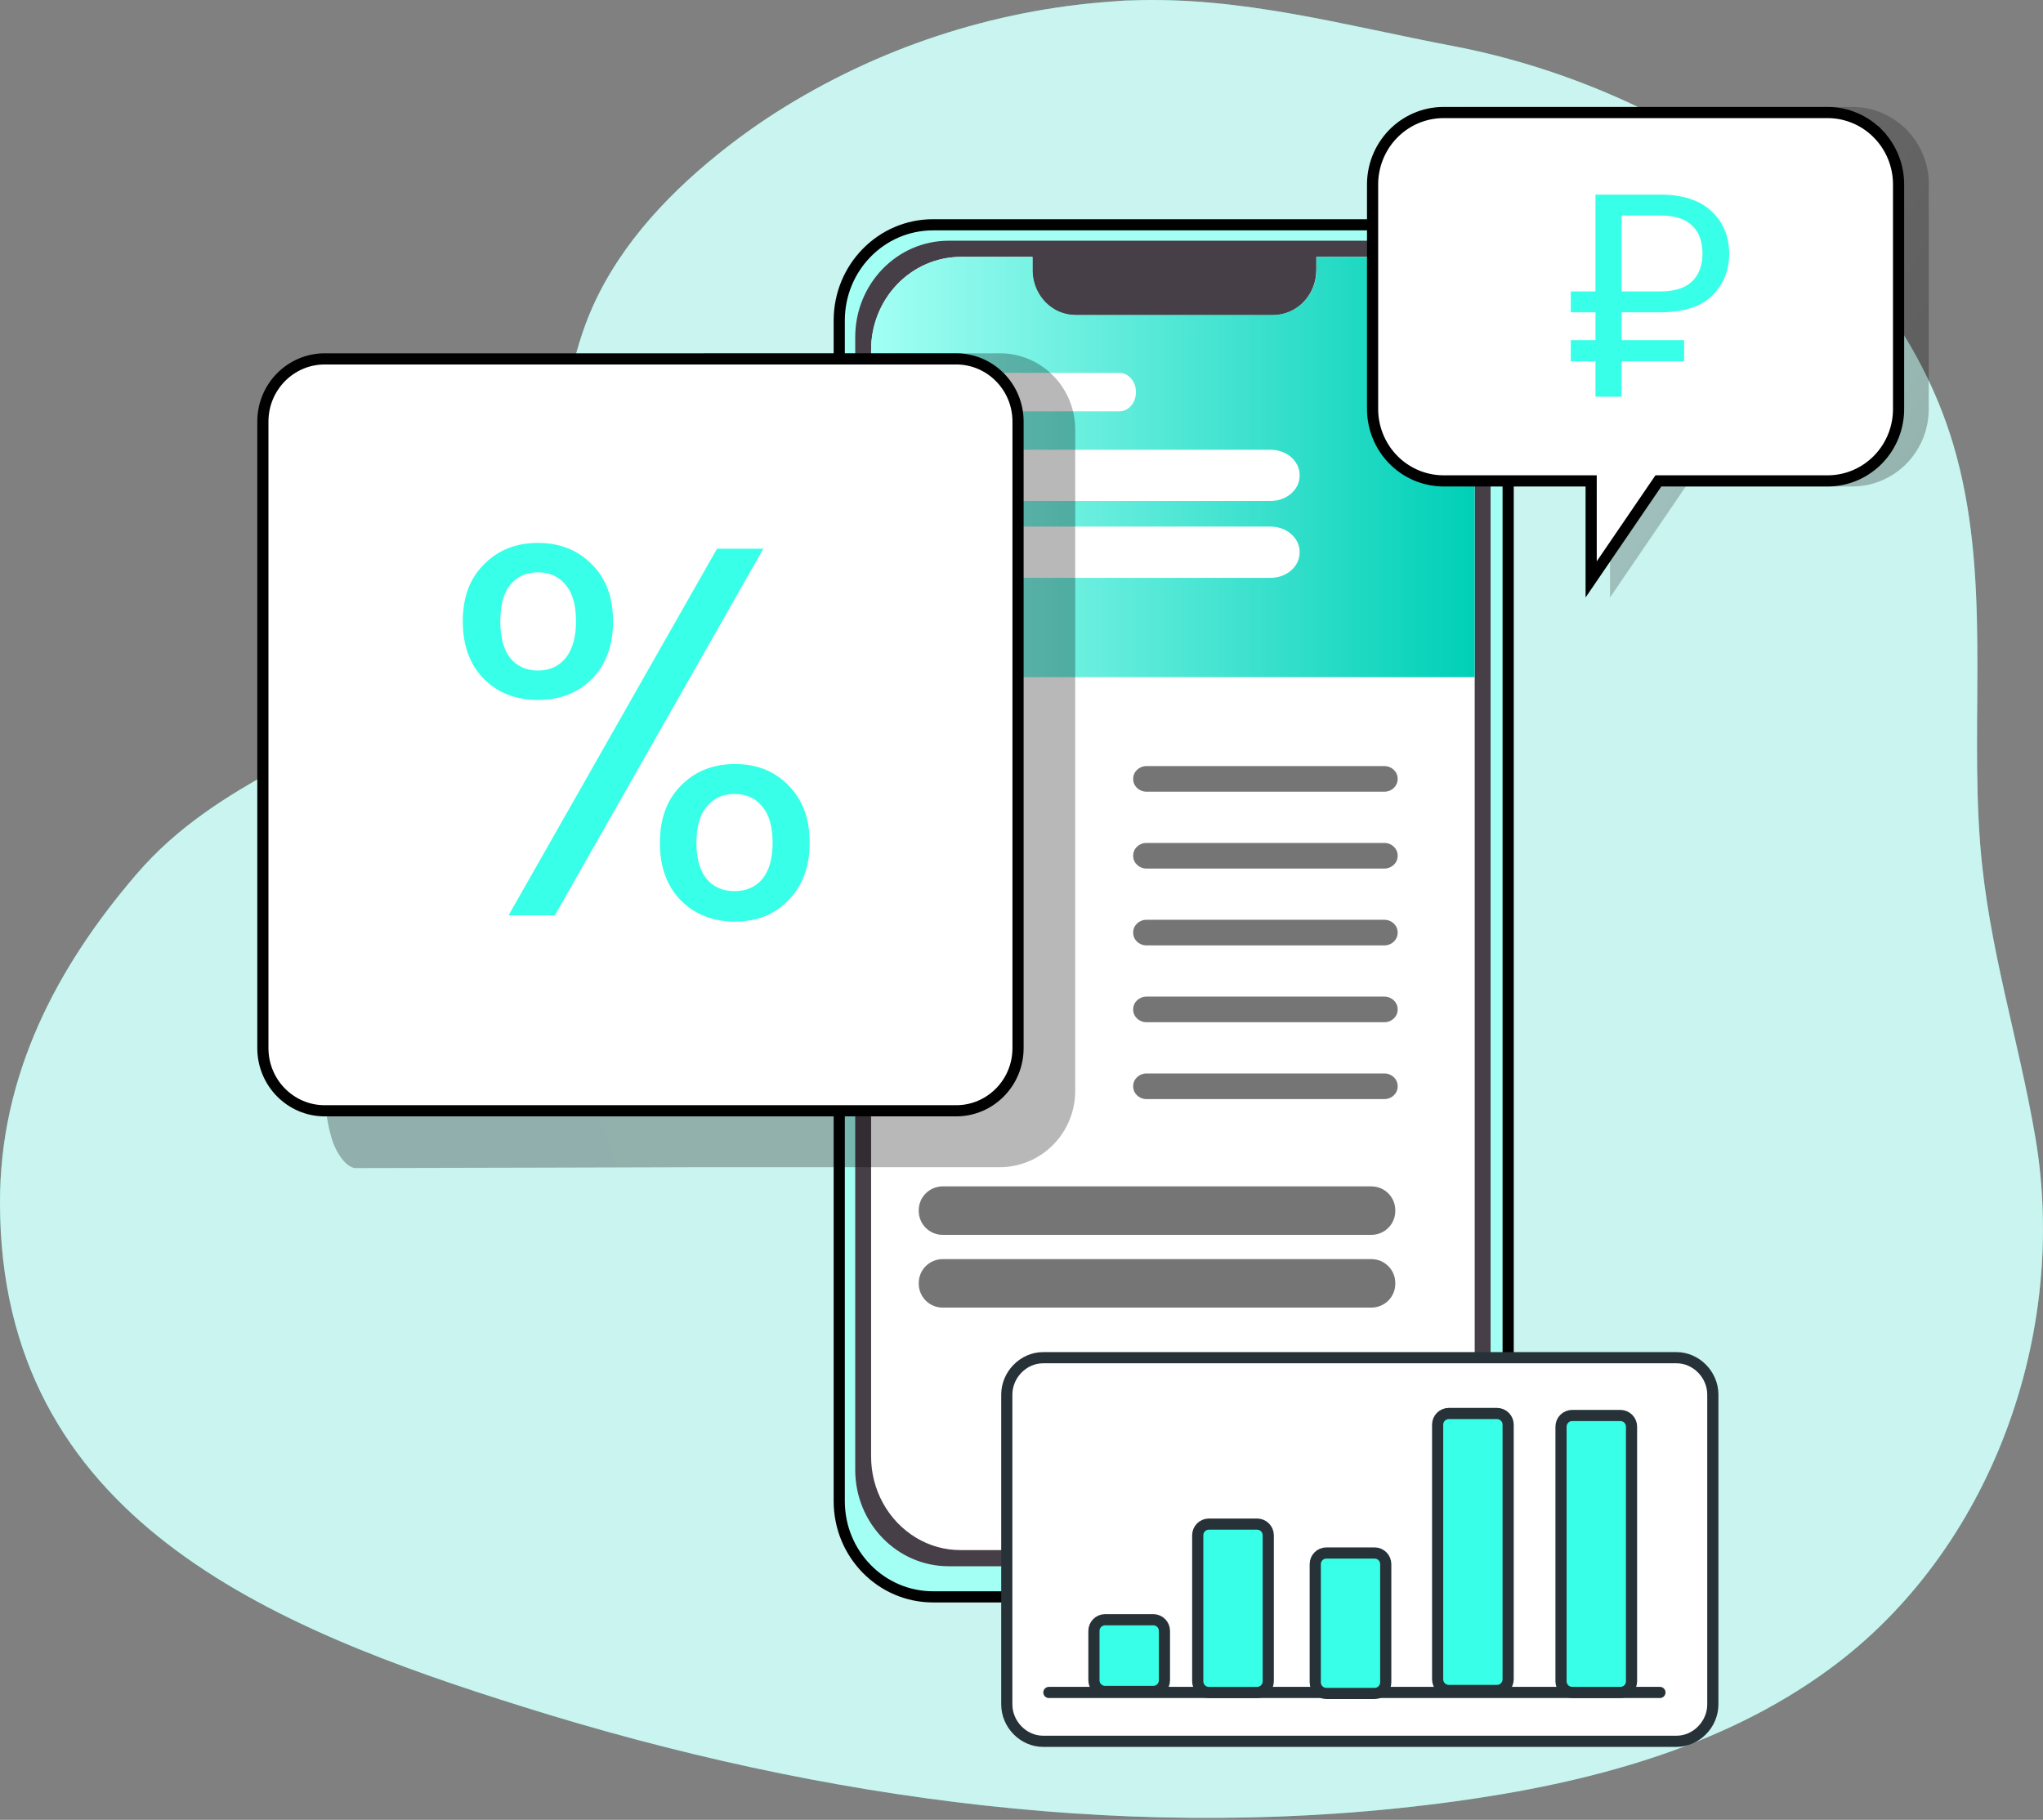 <svg width="183" height="163" viewBox="0 0 183 163" fill="none" xmlns="http://www.w3.org/2000/svg">
<rect x="0" y="0" width="183" height="163" fill="#808080" stroke="none"/>
<path opacity="0.7" d="M101.26 0.039C100.752 0.039 100.193 0.09 99.654 0.131C88.926 0.882 78.552 4.306 69.464 10.097C67.66 11.256 65.92 12.513 64.252 13.862C59.365 17.812 54.981 22.636 52.659 28.494C51.45 31.563 50.831 34.792 50.119 37.994C48.169 46.477 45.039 55.235 38.278 60.658C29.85 67.422 19.604 69.744 12.278 78.242C5.034 86.648 -0.015 96.353 3.4403e-05 107.71C3.4403e-05 135.987 24.247 145.809 46.944 152.9C73.787 161.321 102.342 165.179 130.338 161.347C142.199 159.72 154.214 156.584 163.866 149.498C178.354 138.898 185.318 119.446 182.311 101.852C180.787 92.925 178.105 84.857 177.378 75.684C176.434 63.723 178.43 51.46 174.95 39.775C169.159 20.39 149.042 7.718 130.14 4.121C120.488 2.29 111.206 -0.35 101.26 0.039Z" fill="#38FFE7"/>
<path opacity="0.7" d="M101.26 0.039C100.752 0.039 100.193 0.09 99.654 0.131C88.926 0.882 78.552 4.306 69.464 10.097C67.66 11.256 65.92 12.513 64.252 13.862C59.365 17.812 54.981 22.636 52.659 28.494C51.45 31.563 50.831 34.792 50.119 37.994C48.169 46.477 45.039 55.235 38.278 60.658C29.85 67.422 19.604 69.744 12.278 78.242C5.034 86.648 -0.015 96.353 3.4403e-05 107.71C3.4403e-05 135.987 24.247 145.809 46.944 152.9C73.787 161.321 102.342 165.179 130.338 161.347C142.199 159.72 154.214 156.584 163.866 149.498C178.354 138.898 185.318 119.446 182.311 101.852C180.787 92.925 178.105 84.857 177.378 75.684C176.434 63.723 178.43 51.46 174.95 39.775C169.159 20.39 149.042 7.718 130.14 4.121C120.488 2.29 111.206 -0.35 101.26 0.039Z" fill="white"/>
<path d="M83.573 20.135H126.694C131.324 20.135 135.092 23.962 135.092 28.702V134.463C135.092 139.203 131.324 143.029 126.694 143.029H83.573C78.944 143.029 75.175 139.203 75.175 134.463V28.702C75.175 23.962 78.944 20.135 83.573 20.135Z" fill="#A3FFF4" stroke="#010101"/>
<path d="M125.15 21.561H84.974C80.352 21.561 76.606 25.427 76.606 30.194V131.655C76.606 136.423 80.352 140.288 84.974 140.288H125.15C129.772 140.288 133.519 136.423 133.519 131.655V30.194C133.519 25.427 129.772 21.561 125.15 21.561Z" fill="#473F47"/>
<path d="M132.096 31.395V130.455C132.102 131.55 131.9 132.635 131.502 133.649C131.104 134.662 130.518 135.585 129.776 136.364C129.034 137.142 128.151 137.762 127.179 138.187C126.206 138.612 125.162 138.834 124.107 138.84H86.029C84.634 138.842 83.263 138.46 82.056 137.732C80.829 136.992 79.811 135.929 79.104 134.652C78.397 133.375 78.026 131.928 78.028 130.455V31.395C78.019 29.183 78.856 27.058 80.356 25.486C81.856 23.913 83.897 23.023 86.029 23.01H92.47V24.255C92.478 25.046 92.71 25.818 93.136 26.474C93.563 27.13 94.166 27.642 94.87 27.946C95.338 28.139 95.837 28.239 96.341 28.239H114.035C115.065 28.232 116.051 27.803 116.776 27.045C117.502 26.286 117.908 25.261 117.907 24.192V23.01H124.137C126.199 23.011 128.18 23.846 129.659 25.338C130.436 26.126 131.053 27.069 131.471 28.109C131.89 29.15 132.102 30.267 132.096 31.395Z" fill="white"/>
<path d="M132.096 31.349V60.655H78.028V31.349C78.024 30.257 78.228 29.176 78.628 28.166C79.029 27.156 79.619 26.238 80.364 25.463C81.109 24.689 81.994 24.073 82.97 23.652C83.946 23.231 84.992 23.013 86.05 23.01H92.499V24.248C92.507 25.035 92.739 25.802 93.166 26.455C93.592 27.107 94.195 27.616 94.899 27.919C95.367 28.111 95.865 28.21 96.369 28.21H114.055C115.085 28.203 116.07 27.776 116.795 27.022C117.52 26.268 117.926 25.248 117.925 24.186V23.01H124.152C126.214 23.011 128.194 23.842 129.672 25.325C130.447 26.11 131.061 27.048 131.477 28.082C131.894 29.117 132.104 30.228 132.096 31.349Z" fill="url(#paint0_linear_576_95654)"/>
<path d="M100.27 33.401H84.05C83.233 33.401 82.571 34.16 82.571 35.096V35.147C82.571 36.083 83.233 36.842 84.05 36.842H100.27C101.087 36.842 101.749 36.083 101.749 35.147V35.096C101.749 34.16 101.087 33.401 100.27 33.401Z" fill="white"/>
<path d="M113.805 40.284H85.181C83.74 40.284 82.571 41.296 82.571 42.544V42.612C82.571 43.86 83.74 44.872 85.181 44.872H113.805C115.246 44.872 116.414 43.86 116.414 42.612V42.544C116.414 41.296 115.246 40.284 113.805 40.284Z" fill="white"/>
<path d="M113.805 47.167H85.181C83.74 47.167 82.571 48.179 82.571 49.428V49.495C82.571 50.744 83.74 51.756 85.181 51.756H113.805C115.246 51.756 116.414 50.744 116.414 49.495V49.428C116.414 48.179 115.246 47.167 113.805 47.167Z" fill="white"/>
<path d="M124.002 68.618H102.696C102.038 68.618 101.504 69.123 101.504 69.745V69.786C101.504 70.408 102.038 70.912 102.696 70.912H124.002C124.66 70.912 125.194 70.408 125.194 69.786V69.745C125.194 69.123 124.66 68.618 124.002 68.618Z" fill="#757575"/>
<path d="M124.002 75.501H102.696C102.038 75.501 101.504 76.005 101.504 76.628V76.668C101.504 77.291 102.038 77.795 102.696 77.795H124.002C124.66 77.795 125.194 77.291 125.194 76.668V76.628C125.194 76.005 124.66 75.501 124.002 75.501Z" fill="#757575"/>
<path d="M124.002 82.384H102.696C102.038 82.384 101.504 82.889 101.504 83.511V83.552C101.504 84.174 102.038 84.679 102.696 84.679H124.002C124.66 84.679 125.194 84.174 125.194 83.552V83.511C125.194 82.889 124.66 82.384 124.002 82.384Z" fill="#757575"/>
<path d="M124.002 89.267H102.696C102.038 89.267 101.504 89.772 101.504 90.394V90.434C101.504 91.057 102.038 91.561 102.696 91.561H124.002C124.66 91.561 125.194 91.057 125.194 90.434V90.394C125.194 89.772 124.66 89.267 124.002 89.267Z" fill="#757575"/>
<path d="M124.002 96.15H102.696C102.038 96.15 101.504 96.655 101.504 97.277V97.318C101.504 97.94 102.038 98.445 102.696 98.445H124.002C124.66 98.445 125.194 97.94 125.194 97.318V97.277C125.194 96.655 124.66 96.15 124.002 96.15Z" fill="#757575"/>
<path d="M122.834 106.263H84.444C83.258 106.263 82.297 107.218 82.297 108.396V108.473C82.297 109.651 83.258 110.606 84.444 110.606H122.834C124.02 110.606 124.982 109.651 124.982 108.473V108.396C124.982 107.218 124.02 106.263 122.834 106.263Z" fill="#757575"/>
<path d="M122.834 112.778H84.444C83.258 112.778 82.297 113.734 82.297 114.912V114.988C82.297 116.167 83.258 117.122 84.444 117.122H122.834C124.02 117.122 124.982 116.167 124.982 114.988V114.912C124.982 113.734 124.02 112.778 122.834 112.778Z" fill="#757575"/>
<path d="M172.765 16.631V36.521C172.78 37.432 172.617 38.338 172.286 39.185C171.954 40.033 171.461 40.806 170.835 41.461C170.208 42.116 169.46 42.64 168.633 43.002C167.807 43.365 166.917 43.559 166.017 43.573H151.002L144.217 53.515V43.573H131.448C129.628 43.542 127.896 42.782 126.629 41.46C125.363 40.138 124.667 38.362 124.693 36.521V16.631C124.667 14.79 125.363 13.014 126.629 11.692C127.896 10.37 129.628 9.61 131.448 9.579H165.992C166.894 9.588 167.785 9.778 168.614 10.137C169.444 10.495 170.195 11.016 170.825 11.668C171.455 12.321 171.952 13.093 172.287 13.941C172.622 14.788 172.789 15.694 172.777 16.606L172.765 16.631Z" fill="url(#paint1_linear_576_95654)"/>
<path d="M170.063 36.521H170.063L170.063 36.529C170.077 37.376 169.926 38.216 169.618 39.004C169.311 39.791 168.853 40.508 168.272 41.116C167.69 41.723 166.997 42.209 166.231 42.544C165.466 42.88 164.644 43.059 163.811 43.073H148.813H148.549L148.4 43.291L142.527 51.896V43.573V43.073H142.027H129.237C128.402 43.063 127.578 42.887 126.811 42.555C126.043 42.222 125.346 41.74 124.762 41.134C124.177 40.529 123.716 39.813 123.405 39.026C123.093 38.24 122.938 37.399 122.948 36.552H122.948V36.546V16.631H122.948L122.948 16.623C122.935 15.774 123.088 14.931 123.398 14.142C123.708 13.353 124.169 12.634 124.754 12.026C125.338 11.418 126.036 10.933 126.805 10.599C127.574 10.266 128.4 10.089 129.237 10.079H163.775C164.608 10.088 165.432 10.263 166.199 10.595C166.967 10.926 167.663 11.408 168.247 12.012L168.607 11.664L168.247 12.012C168.832 12.616 169.293 13.331 169.605 14.116C169.916 14.902 170.072 15.742 170.063 16.588H170.063V16.593V16.631V36.521Z" fill="white" stroke="black"/>
<path d="M145.251 27.973V30.466H150.854V32.362H145.251V35.529H142.912V32.362H140.701V30.466H142.912V27.973H140.701V26.104H142.912V17.431H148.695C150.717 17.431 152.25 17.924 153.295 18.911C154.358 19.898 154.889 21.17 154.889 22.728C154.889 24.234 154.375 25.489 153.347 26.493C152.336 27.48 150.785 27.973 148.695 27.973H145.251ZM145.251 26.104H148.695C149.98 26.104 150.931 25.809 151.548 25.221C152.182 24.615 152.499 23.784 152.499 22.728C152.499 21.637 152.19 20.798 151.573 20.209C150.956 19.603 149.997 19.3 148.695 19.3H145.251V26.104Z" fill="#38FFE7"/>
<path d="M63.047 104.543H89.67C91.46 104.513 93.165 103.765 94.41 102.463C95.655 101.162 96.338 99.414 96.31 97.603V38.578C96.324 37.681 96.163 36.791 95.837 35.957C95.511 35.124 95.026 34.364 94.409 33.72C93.793 33.076 93.057 32.562 92.244 32.206C91.431 31.849 90.556 31.659 89.67 31.645H63.047V99.283H29.173C29.173 99.283 29.418 101.561 30.048 102.843C30.923 104.623 31.798 104.623 31.798 104.623C36.174 104.623 63.047 104.543 63.047 104.543Z" fill="url(#paint2_linear_576_95654)"/>
<path d="M29.089 32.145H85.648C88.703 32.145 91.19 34.653 91.19 37.758V93.88C91.19 96.986 88.703 99.493 85.648 99.493H29.089C26.034 99.493 23.547 96.986 23.547 93.88V37.758C23.547 34.653 26.034 32.145 29.089 32.145Z" fill="white" stroke="#010101"/>
<path d="M41.453 55.638C41.453 53.506 42.083 51.812 43.343 50.558C44.603 49.272 46.217 48.629 48.184 48.629C50.151 48.629 51.764 49.272 53.024 50.558C54.284 51.812 54.914 53.506 54.914 55.638C54.914 57.802 54.284 59.527 53.024 60.813C51.764 62.067 50.151 62.695 48.184 62.695C46.217 62.695 44.603 62.067 43.343 60.813C42.083 59.527 41.453 57.802 41.453 55.638ZM68.376 49.146L49.705 81.982H45.556L64.227 49.146H68.376ZM48.184 51.263C47.139 51.263 46.309 51.64 45.694 52.392C45.11 53.114 44.818 54.196 44.818 55.638C44.818 57.081 45.11 58.179 45.694 58.931C46.309 59.684 47.139 60.06 48.184 60.06C49.229 60.06 50.059 59.684 50.673 58.931C51.288 58.147 51.595 57.05 51.595 55.638C51.595 54.196 51.288 53.114 50.673 52.392C50.059 51.64 49.229 51.263 48.184 51.263ZM59.109 75.49C59.109 73.326 59.739 71.617 60.999 70.363C62.26 69.077 63.873 68.434 65.84 68.434C67.807 68.434 69.405 69.077 70.634 70.363C71.894 71.617 72.525 73.326 72.525 75.49C72.525 77.623 71.894 79.332 70.634 80.618C69.405 81.904 67.807 82.547 65.84 82.547C63.873 82.547 62.26 81.919 60.999 80.665C59.739 79.379 59.109 77.654 59.109 75.49ZM65.794 71.115C64.749 71.115 63.919 71.492 63.304 72.244C62.69 72.966 62.383 74.048 62.383 75.49C62.383 76.902 62.69 77.984 63.304 78.736C63.919 79.457 64.749 79.818 65.794 79.818C66.839 79.818 67.669 79.457 68.283 78.736C68.898 77.984 69.205 76.902 69.205 75.49C69.205 74.048 68.898 72.966 68.283 72.244C67.669 71.492 66.839 71.115 65.794 71.115Z" fill="#38FFE7"/>
<path d="M150.18 155.966H93.428C91.674 155.966 90.183 154.449 90.183 152.664V124.911C90.183 123.126 91.674 121.609 93.428 121.609H150.18C151.934 121.609 153.425 123.126 153.425 124.911V152.664C153.425 154.449 151.934 155.966 150.18 155.966Z" fill="white" stroke="#263238" stroke-miterlimit="10" stroke-linecap="round" stroke-linejoin="round"/>
<path d="M93.953 151.592H148.687" stroke="#263238" stroke-miterlimit="10" stroke-linecap="round" stroke-linejoin="round"/>
<path d="M103.304 145.078H98.988C98.436 145.078 97.988 145.526 97.988 146.078V150.503C97.988 151.056 98.436 151.503 98.988 151.503H103.304C103.856 151.503 104.304 151.056 104.304 150.503V146.078C104.304 145.526 103.856 145.078 103.304 145.078Z" fill="#38FFE7" stroke="#263238" stroke-miterlimit="10"/>
<path d="M112.602 136.513H108.286C107.734 136.513 107.286 136.96 107.286 137.513V150.594C107.286 151.147 107.734 151.594 108.286 151.594H112.602C113.154 151.594 113.602 151.147 113.602 150.594V137.513C113.602 136.96 113.154 136.513 112.602 136.513Z" fill="#38FFE7" stroke="#263238" stroke-miterlimit="10"/>
<path d="M123.127 139.1H118.812C118.259 139.1 117.812 139.547 117.812 140.1V150.682C117.812 151.235 118.259 151.682 118.812 151.682H123.127C123.679 151.682 124.127 151.235 124.127 150.682V140.1C124.127 139.547 123.679 139.1 123.127 139.1Z" fill="#38FFE7" stroke="#263238" stroke-miterlimit="10"/>
<path d="M134.091 126.605H129.775C129.223 126.605 128.775 127.053 128.775 127.605V150.414C128.775 150.966 129.223 151.414 129.775 151.414H134.091C134.643 151.414 135.091 150.966 135.091 150.414V127.605C135.091 127.053 134.643 126.605 134.091 126.605Z" fill="#38FFE7" stroke="#263238" stroke-miterlimit="10"/>
<path d="M145.143 126.784H140.827C140.275 126.784 139.827 127.231 139.827 127.784V150.592C139.827 151.145 140.275 151.592 140.827 151.592H145.143C145.695 151.592 146.143 151.145 146.143 150.592V127.784C146.143 127.231 145.695 126.784 145.143 126.784Z" fill="#38FFE7" stroke="#263238" stroke-miterlimit="10"/>
<defs>
<linearGradient id="paint0_linear_576_95654" x1="78.028" y1="41.866" x2="132.096" y2="41.866" gradientUnits="userSpaceOnUse">
<stop stop-color="#A3FFF4"/>
<stop offset="1" stop-color="#00D0B7"/>
</linearGradient>
<linearGradient id="paint1_linear_576_95654" x1="214.058" y1="69.529" x2="90.684" y2="-9.435" gradientUnits="userSpaceOnUse">
<stop offset="0.01"/>
<stop offset="0.08" stop-opacity="0.69"/>
<stop offset="0.21" stop-opacity="0.32"/>
<stop offset="1" stop-opacity="0"/>
</linearGradient>
<linearGradient id="paint2_linear_576_95654" x1="1531.97" y1="20552.6" x2="18168.6" y2="14662.8" gradientUnits="userSpaceOnUse">
<stop offset="0.01"/>
<stop offset="0.08" stop-opacity="0.69"/>
<stop offset="0.21" stop-opacity="0.32"/>
<stop offset="1" stop-opacity="0"/>
</linearGradient>
</defs>
</svg>
